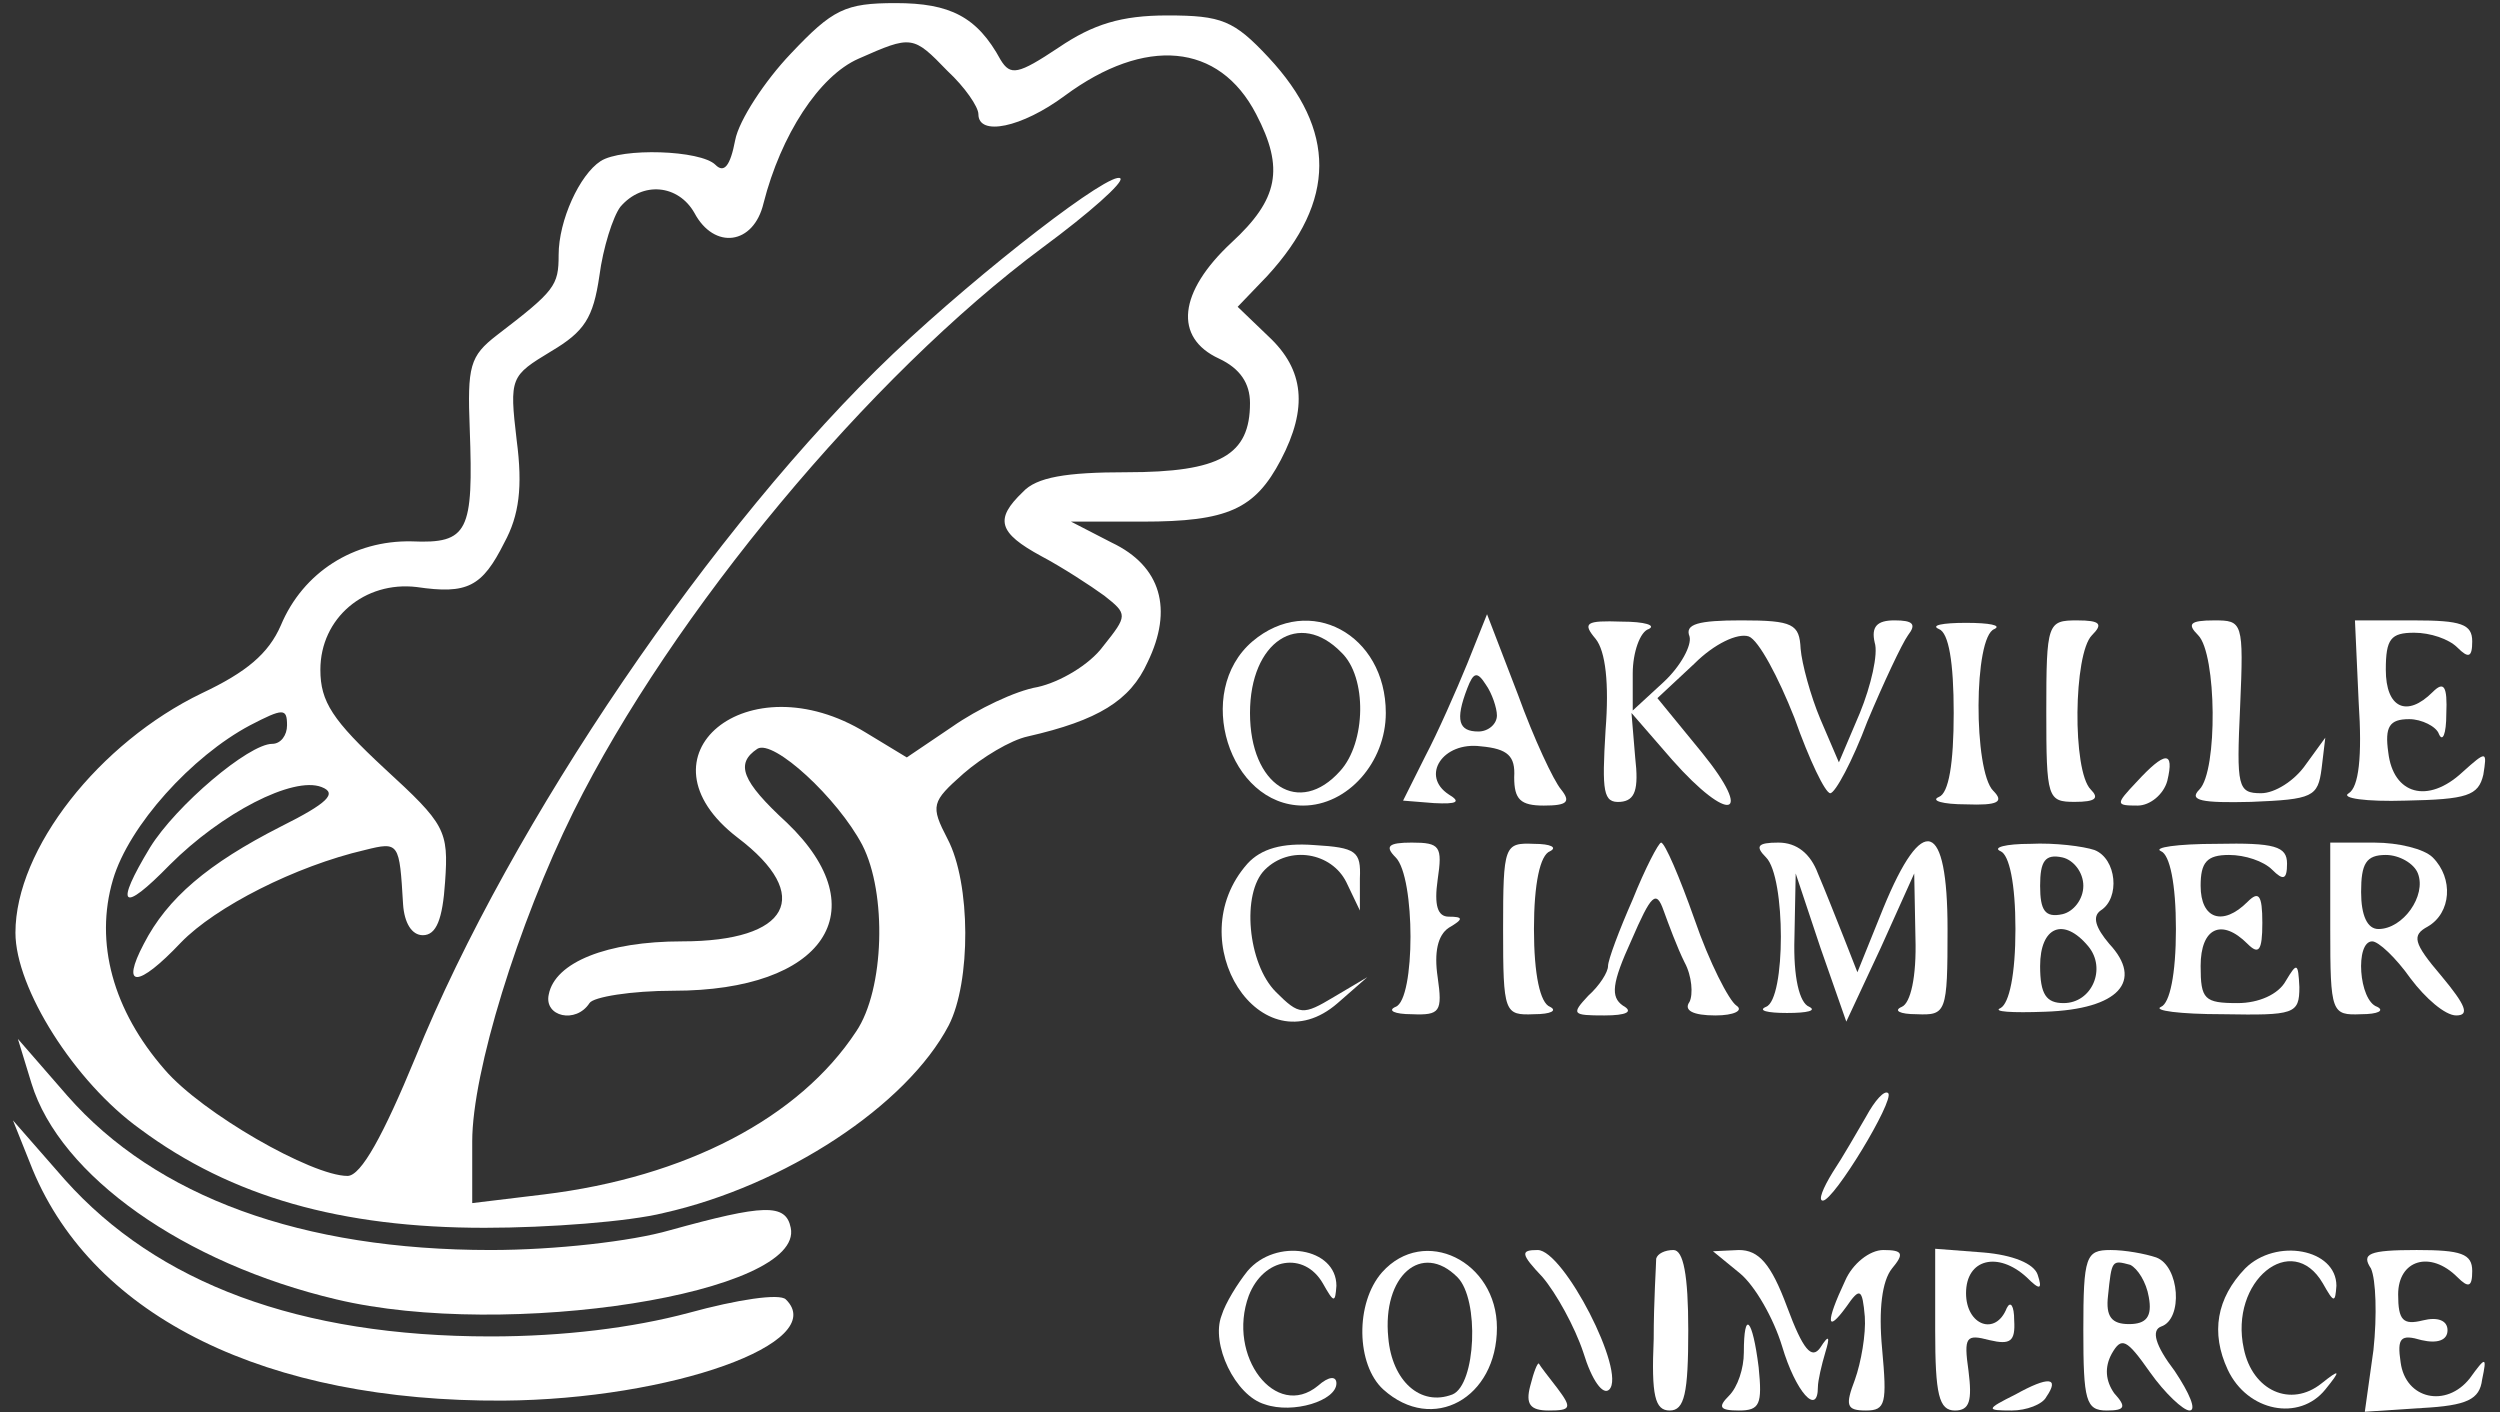 <svg width="108" height="61" viewBox="0 0 108 61" fill="none" xmlns="http://www.w3.org/2000/svg">
<rect x="0" y="0" width="108" height="61" fill="#333333" stroke="none"/>
<path d="M34.16 2.32C33.04 3.494 31.92 5.2 31.76 6.054C31.547 7.174 31.28 7.494 30.907 7.12C30.267 6.481 26.853 6.374 25.947 6.96C25.04 7.547 24.133 9.521 24.133 11.014C24.133 12.347 23.973 12.56 21.466 14.48C20.293 15.387 20.186 15.814 20.293 18.534C20.453 22.96 20.24 23.494 17.787 23.387C15.28 23.334 13.093 24.721 12.133 27.014C11.6 28.241 10.64 29.041 8.72 29.947C4.293 32.081 0.667 36.667 0.667 40.294C0.667 42.694 3.227 46.747 6.053 48.774C10 51.707 14.746 53.041 20.933 53.041C23.706 53.041 27.173 52.774 28.666 52.401C33.893 51.227 39.173 47.761 40.986 44.294C41.947 42.427 41.947 38.16 40.933 36.24C40.187 34.8 40.24 34.641 41.627 33.414C42.426 32.721 43.653 31.974 44.4 31.814C47.44 31.12 48.827 30.267 49.573 28.614C50.693 26.32 50.16 24.454 48.026 23.441L46.267 22.534H49.36C53.04 22.534 54.213 22 55.333 19.867C56.507 17.627 56.346 15.974 54.8 14.534L53.467 13.254L54.746 11.921C57.733 8.667 57.733 5.627 54.8 2.48C53.306 0.88 52.773 0.667 50.426 0.667C48.453 0.667 47.227 1.04 45.733 2.054C43.973 3.227 43.653 3.28 43.227 2.587C42.213 0.72 41.04 0.134 38.693 0.134C36.507 0.134 35.973 0.4 34.16 2.32ZM40.933 3.067C41.68 3.76 42.267 4.614 42.267 4.934C42.267 5.894 44.133 5.52 46 4.134C49.467 1.574 52.666 1.84 54.267 4.934C55.493 7.28 55.227 8.614 53.2 10.48C50.907 12.614 50.693 14.587 52.666 15.494C53.573 15.921 54 16.561 54 17.414C54 19.654 52.72 20.401 48.666 20.401C46.053 20.401 44.773 20.614 44.187 21.254C42.96 22.427 43.12 23.014 44.986 24.027C45.893 24.507 47.12 25.307 47.706 25.734C48.72 26.534 48.72 26.587 47.653 27.921C47.066 28.721 45.786 29.467 44.827 29.68C43.867 29.84 42.213 30.64 41.147 31.387L39.173 32.721L37.413 31.654C32.293 28.507 27.28 32.667 31.866 36.187C35.173 38.694 34.106 40.667 29.466 40.667C26.213 40.667 23.973 41.574 23.706 42.961C23.493 43.92 24.88 44.24 25.466 43.334C25.627 43.067 27.28 42.8 29.093 42.8C35.6 42.8 37.947 39.334 34 35.547C32.026 33.734 31.76 32.987 32.72 32.347C33.413 31.921 36.187 34.48 37.253 36.507C38.32 38.587 38.213 42.747 36.986 44.56C34.533 48.294 29.627 50.854 23.493 51.6L20.4 51.974V49.307C20.4 46.321 22.373 39.92 24.773 35.067C29.04 26.48 37.573 16.241 45.04 10.694C47.066 9.2 48.56 7.867 48.4 7.707C48.026 7.334 42.48 11.601 38.587 15.28C30.853 22.64 22.053 35.547 17.947 45.681C16.56 49.041 15.6 50.8 15.013 50.8C13.466 50.8 8.72 48.081 7.12 46.214C4.88 43.654 4.08 40.721 4.88 38.001C5.573 35.654 8.293 32.667 10.8 31.334C12.24 30.587 12.4 30.587 12.4 31.334C12.4 31.761 12.133 32.134 11.76 32.134C10.746 32.134 7.6 34.8 6.48 36.614C4.933 39.174 5.253 39.494 7.333 37.361C9.573 35.12 12.666 33.52 13.893 34.001C14.586 34.267 14.16 34.694 12.133 35.707C8.987 37.307 7.227 38.8 6.213 40.774C5.2 42.694 5.947 42.694 7.813 40.721C9.307 39.174 12.773 37.414 15.76 36.721C17.253 36.347 17.253 36.401 17.413 39.067C17.466 39.867 17.787 40.401 18.267 40.401C18.853 40.401 19.12 39.707 19.227 38.107C19.387 35.867 19.227 35.6 16.613 33.2C14.373 31.12 13.84 30.32 13.84 28.934C13.84 26.694 15.76 25.094 18 25.36C20.186 25.68 20.826 25.36 21.787 23.441C22.427 22.267 22.587 21.041 22.32 19.014C22 16.294 22.053 16.241 23.813 15.174C25.253 14.32 25.627 13.734 25.893 11.921C26.053 10.694 26.48 9.361 26.8 8.934C27.76 7.814 29.306 7.974 30 9.2C30.853 10.8 32.56 10.587 32.986 8.774C33.733 5.84 35.386 3.28 37.093 2.534C39.386 1.52 39.44 1.52 40.933 3.067Z" fill="white"/>
<path d="M54.107 27.707C51.547 29.894 53.093 34.801 56.294 34.801C58.214 34.801 59.867 32.934 59.867 30.801C59.867 27.387 56.56 25.627 54.107 27.707ZM57.947 28.187C59.067 29.254 59.014 32.081 57.894 33.307C56.133 35.281 54 33.947 54 30.801C54 27.707 56.133 26.321 57.947 28.187Z" fill="white"/>
<path d="M63.387 28.667C62.907 29.841 62.107 31.654 61.573 32.667L60.613 34.587L61.947 34.694C62.96 34.747 63.12 34.641 62.587 34.321C61.36 33.521 62.32 32.027 63.973 32.241C65.147 32.347 65.467 32.667 65.413 33.574C65.413 34.534 65.68 34.801 66.693 34.801C67.707 34.801 67.867 34.641 67.44 34.107C67.12 33.734 66.267 31.921 65.573 30.001L64.24 26.534L63.387 28.667ZM64.667 30.907C64.667 31.281 64.293 31.601 63.867 31.601C63.013 31.601 62.853 31.121 63.387 29.734C63.653 29.041 63.813 28.987 64.187 29.574C64.453 29.947 64.667 30.587 64.667 30.907Z" fill="white"/>
<path d="M68.933 27.601C69.36 28.134 69.52 29.52 69.36 31.547C69.2 34.214 69.254 34.694 70 34.641C70.64 34.587 70.8 34.107 70.64 32.721L70.48 30.8L72.24 32.827C74.694 35.6 75.814 35.334 73.52 32.507L71.6 30.16L73.2 28.667C74.053 27.814 75.067 27.334 75.547 27.494C75.974 27.654 76.827 29.254 77.52 31.014C78.16 32.827 78.853 34.267 79.067 34.267C79.28 34.267 80.027 32.88 80.667 31.174C81.36 29.52 82.16 27.814 82.427 27.441C82.8 26.96 82.64 26.8 81.84 26.8C81.094 26.8 80.827 27.067 80.987 27.761C81.147 28.241 80.827 29.627 80.347 30.8L79.44 32.934L78.64 31.067C78.213 30.054 77.84 28.667 77.787 28.027C77.734 26.96 77.467 26.8 75.227 26.8C73.36 26.8 72.773 26.96 72.987 27.494C73.094 27.867 72.614 28.774 71.867 29.467L70.534 30.694V29.094C70.534 28.187 70.853 27.28 71.227 27.174C71.547 27.014 71.067 26.854 70.053 26.854C68.507 26.8 68.347 26.907 68.933 27.601Z" fill="white"/>
<path d="M83.76 27.174C84.187 27.334 84.4 28.614 84.4 30.801C84.4 32.987 84.187 34.267 83.76 34.428C83.387 34.587 83.92 34.748 84.933 34.748C86.32 34.801 86.587 34.641 86.107 34.161C85.253 33.307 85.253 27.494 86.16 27.174C86.48 27.014 85.947 26.907 84.933 26.907C83.92 26.907 83.387 27.014 83.76 27.174Z" fill="white"/>
<path d="M88.4 30.747C88.4 34.481 88.453 34.641 89.627 34.641C90.533 34.641 90.693 34.481 90.32 34.107C89.52 33.307 89.573 28.241 90.373 27.441C90.853 26.961 90.747 26.801 89.733 26.801C88.453 26.801 88.4 26.907 88.4 30.747Z" fill="white"/>
<path d="M94.96 27.441C95.76 28.241 95.813 33.307 95.013 34.108C94.533 34.587 95.12 34.694 97.253 34.641C99.92 34.534 100.133 34.428 100.293 33.201L100.453 31.867L99.6 33.041C99.12 33.734 98.267 34.267 97.68 34.267C96.667 34.267 96.613 34.001 96.773 30.534C96.933 26.854 96.88 26.801 95.653 26.801C94.587 26.801 94.48 26.961 94.96 27.441Z" fill="white"/>
<path d="M101.894 30.321C102.054 32.721 101.894 34.001 101.467 34.267C101.094 34.481 102.214 34.641 103.92 34.587C106.587 34.534 107.067 34.374 107.28 33.467C107.44 32.454 107.44 32.401 106.374 33.361C104.88 34.747 103.387 34.321 103.174 32.507C103.014 31.387 103.227 31.067 104.08 31.067C104.614 31.067 105.254 31.387 105.36 31.707C105.52 32.081 105.68 31.707 105.68 30.854C105.734 29.627 105.574 29.414 105.094 29.894C103.974 31.014 103.067 30.587 103.067 28.934C103.067 27.601 103.28 27.334 104.294 27.334C104.987 27.334 105.787 27.601 106.16 27.974C106.64 28.454 106.8 28.401 106.8 27.707C106.8 26.961 106.32 26.801 104.294 26.801H101.734L101.894 30.321Z" fill="white"/>
<path d="M92.294 33.787C91.387 34.747 91.387 34.801 92.347 34.801C92.88 34.801 93.467 34.321 93.627 33.734C93.947 32.401 93.52 32.454 92.294 33.787Z" fill="white"/>
<path d="M53.893 37.307C50.907 40.667 54.48 46.214 57.787 43.334L59.067 42.214L57.627 43.067C56.293 43.867 56.133 43.867 55.12 42.854C53.893 41.627 53.627 38.587 54.64 37.574C55.707 36.507 57.52 36.827 58.16 38.107L58.747 39.334V37.947C58.8 36.774 58.587 36.614 56.773 36.507C55.387 36.401 54.48 36.667 53.893 37.307Z" fill="white"/>
<path d="M60.293 37.04C61.147 37.894 61.147 43.174 60.293 43.494C59.92 43.654 60.24 43.814 60.987 43.814C62.213 43.867 62.32 43.707 62.107 42.214C61.947 41.147 62.107 40.4 62.587 40.08C63.227 39.707 63.227 39.6 62.587 39.6C62.107 39.6 61.947 39.12 62.107 38C62.32 36.56 62.213 36.4 60.987 36.4C59.973 36.4 59.813 36.56 60.293 37.04Z" fill="white"/>
<path d="M64.934 40.134C64.934 43.761 64.987 43.867 66.267 43.814C67.014 43.814 67.28 43.654 66.96 43.494C66.534 43.334 66.267 42.108 66.267 40.134C66.267 38.161 66.534 36.934 66.96 36.774C67.28 36.614 67.014 36.454 66.267 36.454C64.987 36.401 64.934 36.508 64.934 40.134Z" fill="white"/>
<path d="M70.534 38.854C69.947 40.187 69.467 41.467 69.467 41.734C69.467 42.001 69.094 42.587 68.614 43.014C67.867 43.814 67.92 43.867 69.307 43.867C70.267 43.867 70.587 43.707 70.107 43.441C69.573 43.067 69.627 42.48 70.48 40.614C71.334 38.641 71.547 38.427 71.867 39.334C72.08 39.92 72.454 40.934 72.773 41.574C73.094 42.16 73.147 42.961 72.987 43.281C72.72 43.654 73.147 43.867 74.107 43.867C74.907 43.867 75.334 43.654 75.013 43.441C74.694 43.227 73.84 41.574 73.2 39.707C72.56 37.894 71.92 36.401 71.76 36.401C71.653 36.401 71.067 37.52 70.534 38.854Z" fill="white"/>
<path d="M76.294 37.041C77.147 37.894 77.147 43.174 76.294 43.494C75.92 43.654 76.347 43.761 77.2 43.761C78.107 43.761 78.48 43.654 78.16 43.494C77.734 43.334 77.467 42.214 77.52 40.507L77.574 37.734L78.64 40.934L79.76 44.134L81.254 40.934L82.694 37.734L82.747 40.507C82.8 42.214 82.534 43.334 82.16 43.494C81.787 43.654 82.054 43.814 82.8 43.814C84.08 43.867 84.134 43.761 84.134 40.134C84.134 35.44 83.067 35.067 81.36 39.227L80.24 42.001L79.654 40.507C79.334 39.707 78.854 38.48 78.534 37.734C78.214 36.88 77.627 36.4 76.827 36.4C75.92 36.4 75.814 36.56 76.294 37.041Z" fill="white"/>
<path d="M86.427 36.774C86.8 36.934 87.067 38.16 87.067 40.134C87.067 42.107 86.8 43.334 86.427 43.547C86.053 43.707 86.907 43.76 88.347 43.707C91.547 43.6 92.613 42.374 91.12 40.774C90.533 40.08 90.373 39.6 90.747 39.334C91.6 38.8 91.44 37.094 90.48 36.72C90 36.56 88.773 36.4 87.707 36.454C86.64 36.454 86.053 36.614 86.427 36.774ZM90 38.267C90 38.854 89.573 39.387 89.093 39.494C88.347 39.654 88.133 39.334 88.133 38.267C88.133 37.2 88.347 36.88 89.093 37.04C89.573 37.147 90 37.68 90 38.267ZM90.213 40.88C91.013 41.84 90.373 43.334 89.147 43.334C88.4 43.334 88.133 42.96 88.133 41.734C88.133 40.027 89.147 39.6 90.213 40.88Z" fill="white"/>
<path d="M93.36 36.774C93.733 36.934 94 38.16 94 40.134C94 42.107 93.733 43.334 93.36 43.494C92.987 43.654 94.16 43.814 96.027 43.814C99.12 43.867 99.333 43.814 99.333 42.64C99.28 41.574 99.227 41.574 98.747 42.374C98.427 42.96 97.573 43.334 96.667 43.334C95.227 43.334 95.067 43.174 95.067 41.734C95.067 40.08 95.973 39.654 97.093 40.774C97.573 41.254 97.733 41.094 97.733 39.867C97.733 38.64 97.573 38.48 97.093 38.96C96.027 40.027 95.067 39.707 95.067 38.267C95.067 37.254 95.333 36.934 96.293 36.934C96.987 36.934 97.787 37.2 98.16 37.574C98.64 38.054 98.8 38 98.8 37.307C98.8 36.56 98.267 36.4 95.76 36.454C94.053 36.454 92.987 36.614 93.36 36.774Z" fill="white"/>
<path d="M100.667 40.134C100.667 43.761 100.72 43.867 102 43.814C102.747 43.814 103.014 43.654 102.694 43.494C101.894 43.227 101.734 40.667 102.48 40.667C102.747 40.667 103.494 41.361 104.134 42.267C104.774 43.12 105.627 43.867 106.107 43.867C106.694 43.867 106.534 43.441 105.467 42.16C104.24 40.721 104.187 40.401 104.88 40.027C105.894 39.441 106 37.947 105.094 37.041C104.72 36.667 103.6 36.401 102.587 36.401H100.667V40.134ZM104.454 37.734C104.827 38.694 103.814 40.134 102.747 40.134C102.267 40.134 102 39.547 102 38.534C102 37.307 102.214 36.934 103.067 36.934C103.654 36.934 104.294 37.307 104.454 37.734Z" fill="white"/>
<path d="M1.36 46.801C2.587 50.801 7.973 54.587 14.533 56.134C21.893 57.894 34.747 55.867 34.16 53.041C33.947 51.974 32.987 52.028 28.933 53.148C27.28 53.627 23.974 54.001 21.2 54.001C13.04 54.001 6.747 51.708 2.907 47.334L0.773 44.881L1.36 46.801Z" fill="white"/>
<path d="M80.613 48.24C80.24 48.88 79.6 50.001 79.173 50.641C78.747 51.334 78.533 51.867 78.747 51.867C79.227 51.867 81.84 47.547 81.573 47.227C81.413 47.067 80.987 47.547 80.613 48.24Z" fill="white"/>
<path d="M1.413 50.534C4.08 56.934 11.547 60.561 21.733 60.507C28.987 60.454 35.867 58.001 33.947 56.134C33.68 55.867 31.867 56.134 29.733 56.721C27.333 57.361 24.347 57.734 21.2 57.734C12.933 57.734 6.8 55.441 2.8 50.961L0.56 48.401L1.413 50.534Z" fill="white"/>
<path d="M53.894 54.907C53.467 55.441 52.934 56.294 52.773 56.828C52.294 58.054 53.36 60.294 54.64 60.667C55.867 61.094 57.733 60.508 57.733 59.761C57.733 59.441 57.413 59.441 56.934 59.867C55.12 61.361 52.987 58.587 53.947 55.974C54.587 54.321 56.347 54.054 57.147 55.441C57.627 56.294 57.68 56.294 57.733 55.547C57.733 53.894 55.12 53.468 53.894 54.907Z" fill="white"/>
<path d="M59.707 54.961C58.533 56.294 58.587 58.961 59.76 60.027C61.894 61.947 64.667 60.401 64.667 57.361C64.667 54.48 61.52 52.934 59.707 54.961ZM62.96 55.174C63.92 56.134 63.76 59.814 62.747 60.24C61.36 60.774 60.133 59.654 59.974 57.787C59.707 55.12 61.413 53.627 62.96 55.174Z" fill="white"/>
<path d="M66.64 55.174C67.227 55.867 68.027 57.307 68.4 58.428C68.774 59.654 69.254 60.294 69.52 60.028C70.267 59.281 67.547 54.001 66.427 54.001C65.68 54.001 65.68 54.161 66.64 55.174Z" fill="white"/>
<path d="M71.547 54.374C71.547 54.641 71.44 56.187 71.44 57.841C71.334 60.294 71.493 60.934 72.133 60.934C72.773 60.934 72.933 60.187 72.933 57.467C72.933 55.067 72.72 54.001 72.293 54.001C71.92 54.001 71.6 54.161 71.547 54.374Z" fill="white"/>
<path d="M75.173 55.014C75.813 55.547 76.613 56.934 76.987 58.161C77.573 60.134 78.533 61.201 78.533 59.921C78.533 59.654 78.693 58.961 78.853 58.427C79.067 57.734 79.013 57.627 78.64 58.214C78.267 58.747 77.893 58.321 77.2 56.454C76.507 54.587 75.973 54.001 75.12 54.001L74 54.054L75.173 55.014Z" fill="white"/>
<path d="M79.707 55.334C78.853 57.147 78.907 57.627 79.76 56.454C80.347 55.601 80.453 55.654 80.56 56.881C80.613 57.627 80.4 58.854 80.133 59.601C79.707 60.721 79.76 60.934 80.613 60.934C81.467 60.934 81.52 60.614 81.307 58.267C81.147 56.561 81.307 55.334 81.733 54.801C82.267 54.161 82.213 54.001 81.36 54.001C80.773 54.001 80.027 54.587 79.707 55.334Z" fill="white"/>
<path d="M83.6 57.467C83.6 60.241 83.76 60.934 84.453 60.934C85.093 60.934 85.2 60.507 85.04 59.227C84.827 57.734 84.933 57.627 85.947 57.894C86.853 58.107 87.067 57.947 87.013 57.041C87.013 56.401 86.853 56.187 86.693 56.507C86.213 57.734 84.933 57.254 84.933 55.867C84.933 54.374 86.32 54.054 87.547 55.174C88.133 55.761 88.24 55.707 88.027 55.067C87.867 54.587 86.96 54.214 85.68 54.107L83.6 53.947V57.467Z" fill="white"/>
<path d="M90 57.467C90 60.507 90.107 60.934 91.013 60.934C91.813 60.934 91.867 60.774 91.333 60.187C90.96 59.654 90.907 59.067 91.227 58.481C91.653 57.734 91.867 57.841 92.88 59.281C93.52 60.187 94.32 60.934 94.587 60.934C94.907 60.934 94.587 60.187 93.947 59.227C93.093 58.107 92.933 57.467 93.36 57.307C94.32 56.987 94.16 54.694 93.147 54.321C92.667 54.161 91.813 54.001 91.173 54.001C90.107 54.001 90 54.267 90 57.467ZM92.827 56.027C92.987 56.881 92.72 57.201 91.973 57.201C91.227 57.201 90.96 56.881 91.067 55.974C91.227 54.427 91.227 54.427 92.027 54.641C92.347 54.801 92.72 55.387 92.827 56.027Z" fill="white"/>
<path d="M96.987 54.801C95.76 56.081 95.493 57.574 96.24 59.174C97.093 60.987 99.333 61.414 100.453 60.027C101.147 59.174 101.093 59.121 100.293 59.761C98.96 60.827 97.307 60.081 96.933 58.267C96.293 55.334 99.013 53.147 100.347 55.441C100.827 56.294 100.88 56.294 100.933 55.547C100.933 53.947 98.32 53.467 96.987 54.801Z" fill="white"/>
<path d="M102.427 54.801C102.64 55.281 102.693 56.827 102.533 58.321L102.16 60.987L104.613 60.827C106.587 60.721 107.12 60.454 107.227 59.601C107.44 58.587 107.387 58.587 106.693 59.547C105.68 60.827 103.92 60.454 103.707 58.854C103.547 57.787 103.707 57.627 104.613 57.894C105.307 58.054 105.733 57.894 105.733 57.467C105.733 57.041 105.307 56.881 104.667 57.041C103.813 57.254 103.6 57.041 103.6 55.921C103.6 54.427 104.987 54.001 106.16 55.174C106.64 55.654 106.8 55.601 106.8 54.907C106.8 54.161 106.32 54.001 104.4 54.001C102.32 54.001 102 54.161 102.427 54.801Z" fill="white"/>
<path d="M75.334 58.427C75.334 59.121 75.067 59.921 74.694 60.294C74.214 60.774 74.267 60.934 75.12 60.934C76.027 60.934 76.134 60.667 75.974 59.067C75.707 56.934 75.334 56.561 75.334 58.427Z" fill="white"/>
<path d="M66.107 59.867C65.894 60.667 66.107 60.934 66.907 60.934C67.867 60.934 67.92 60.827 67.28 59.974C66.907 59.494 66.534 59.014 66.48 58.907C66.427 58.854 66.267 59.227 66.107 59.867Z" fill="white"/>
<path d="M87.067 60.241C85.787 60.881 85.787 60.934 86.907 60.934C87.547 60.934 88.24 60.667 88.4 60.347C88.987 59.494 88.507 59.441 87.067 60.241Z" fill="white"/>
</svg>
